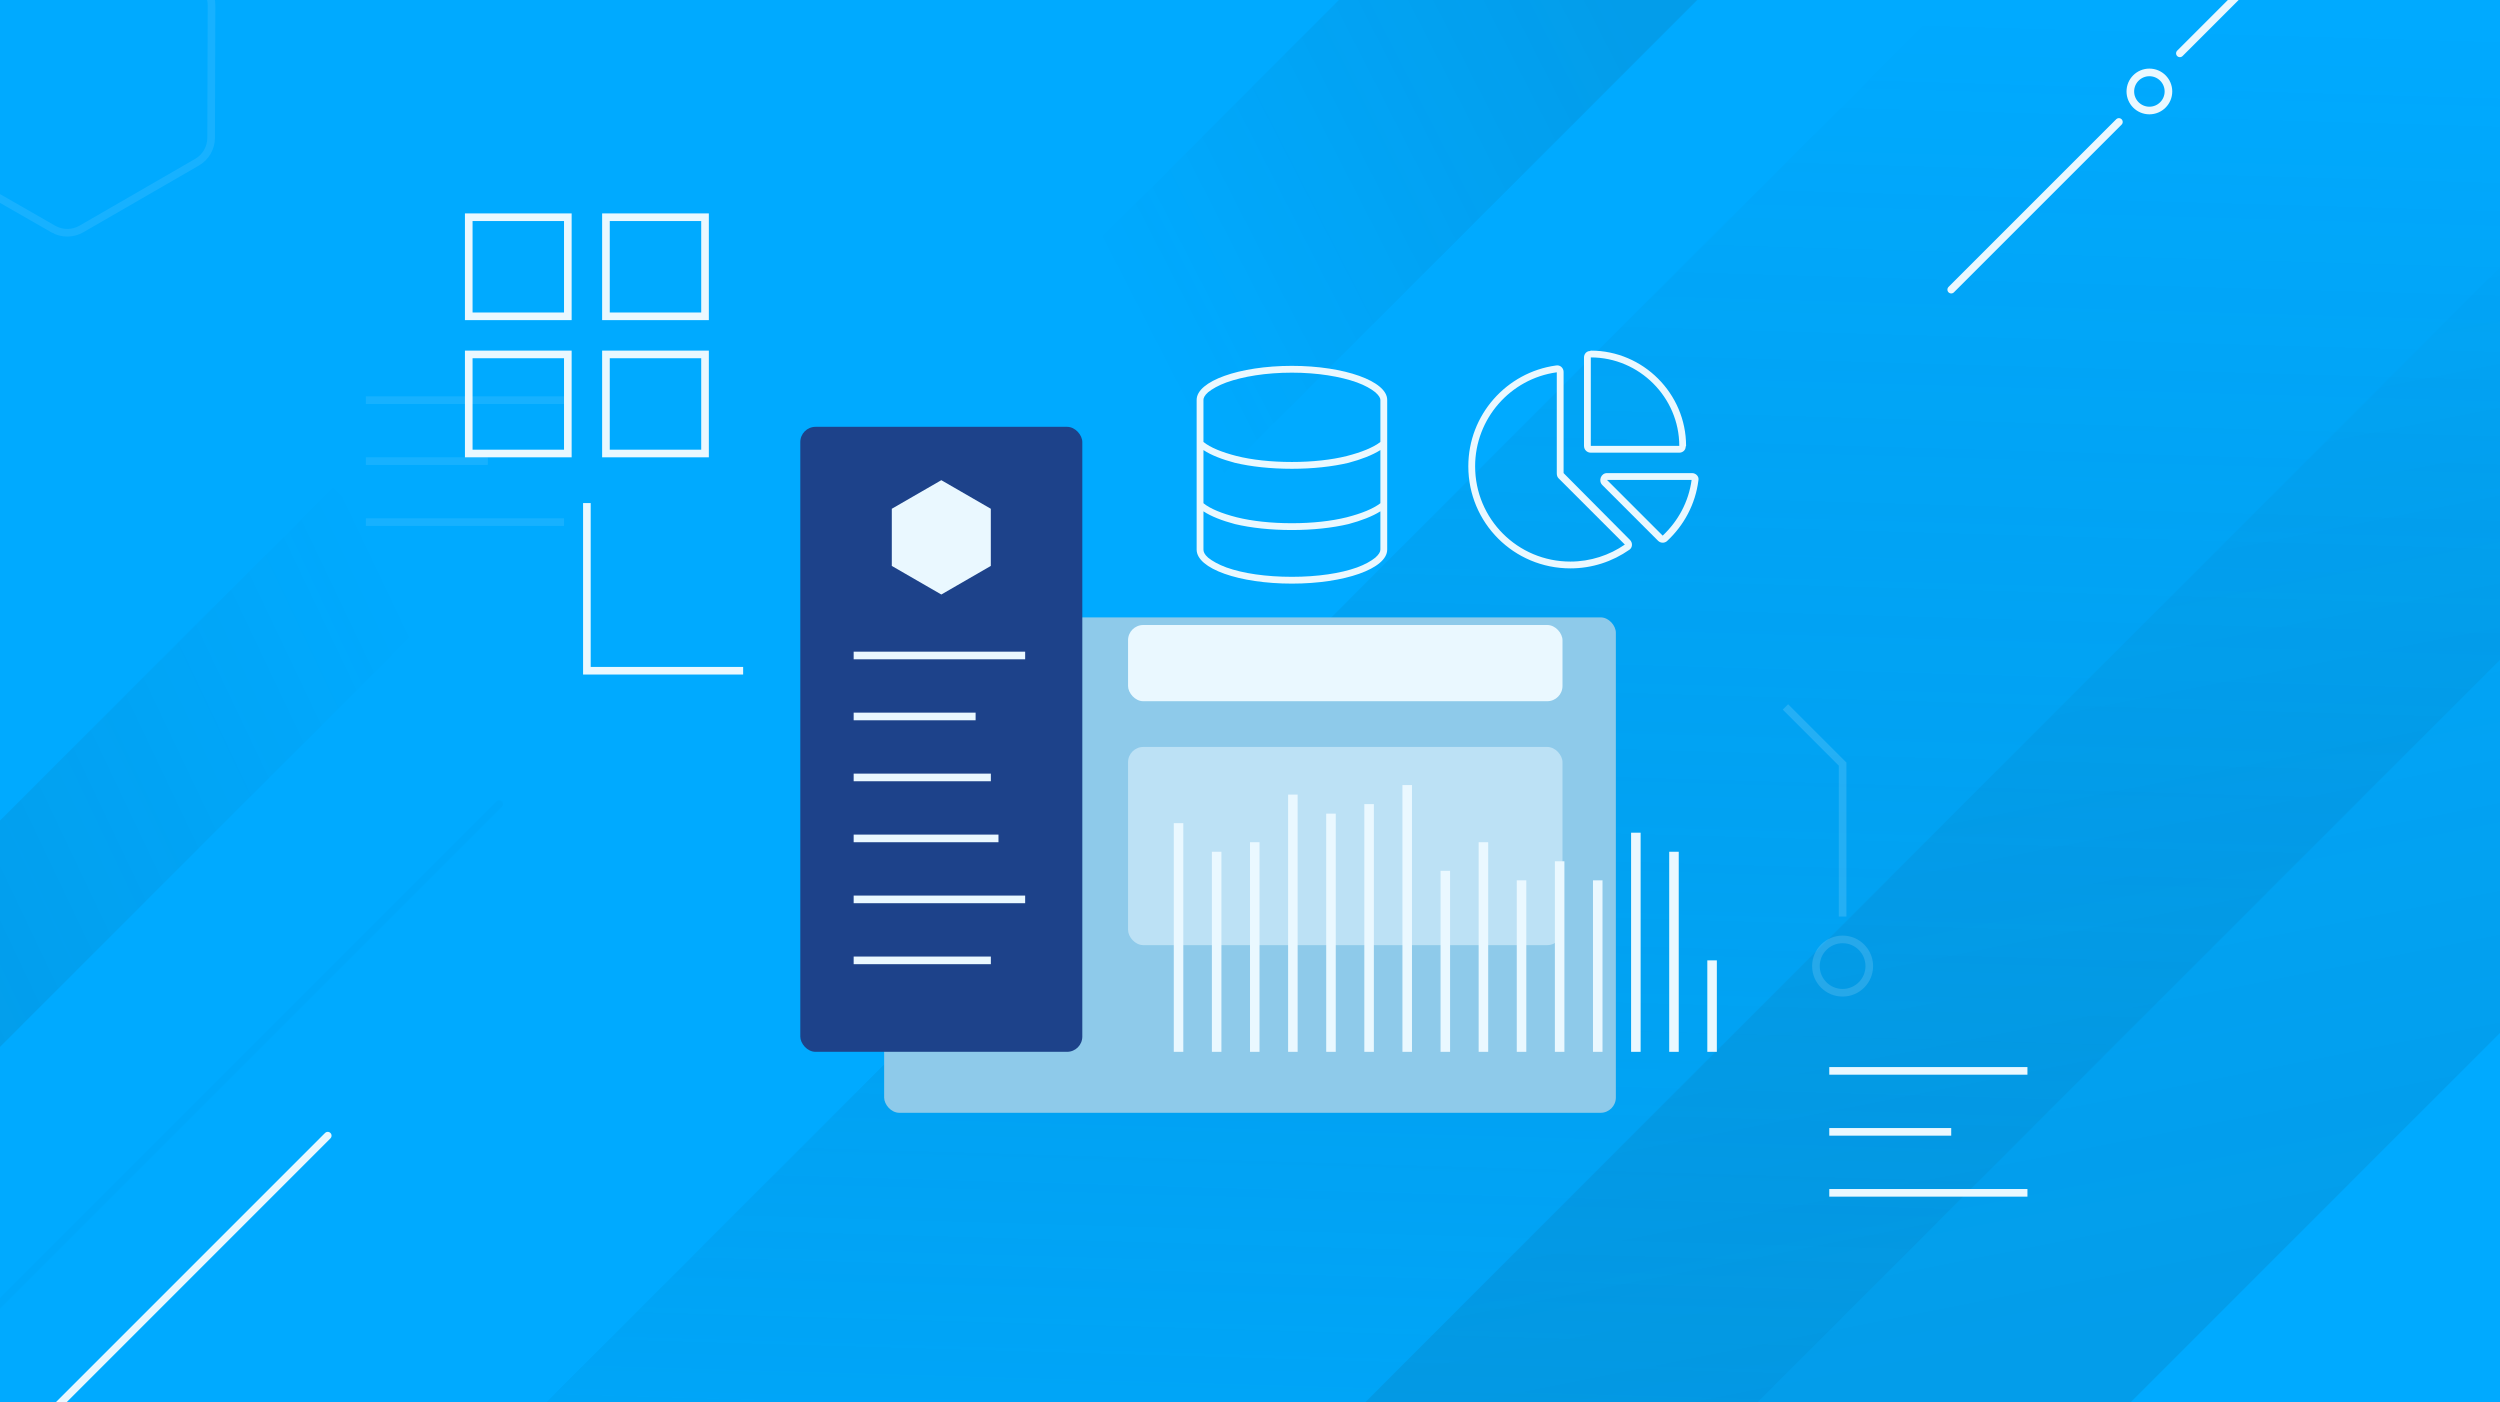 <svg width="328" height="184" viewBox="0 0 328 184" fill="none" xmlns="http://www.w3.org/2000/svg">
<g clip-path="url(#clip0_1194_254681)">
<rect width="328" height="184" fill="#00AAFF"/>
<path opacity="0.1" d="M214.667 -39L129 46.667L152.503 70.17L238.17 -15.497L214.667 -39Z" fill="url(#paint0_linear_1194_254681)"/>
<path opacity="0.1" d="M-1.225 138.582L58.512 78.845L43.667 64L-16.07 123.737L-1.225 138.582Z" fill="url(#paint1_linear_1194_254681)"/>
<path opacity="0.2" d="M299.864 -44.204L56.761 198.899L136.213 278.351L379.316 35.248L299.864 -44.204Z" fill="url(#paint2_linear_1194_254681)"/>
<path opacity="0.1" d="M397.596 -34.507L154.493 208.597L204.705 258.809L447.808 15.705L397.596 -34.507Z" fill="url(#paint3_linear_1194_254681)"/>
<path opacity="0.1" d="M-9.926 18.233L-9.926 18.232L-9.874 0.833C-9.874 0.832 -9.874 0.832 -9.874 0.832C-9.866 -0.483 -9.159 -1.696 -8.018 -2.354L7.143 -11.107C8.284 -11.766 9.687 -11.772 10.83 -11.121C10.83 -11.121 10.83 -11.121 10.831 -11.121L25.925 -2.467L25.926 -2.466C27.067 -1.816 27.761 -0.615 27.753 0.698L27.753 0.7L27.701 18.099C27.701 18.099 27.701 18.099 27.701 18.099C27.693 19.415 26.986 20.627 25.845 21.286L10.684 30.039C9.543 30.698 8.14 30.703 6.997 30.053C6.997 30.053 6.997 30.052 6.996 30.052L-8.098 21.398L-8.099 21.398C-9.24 20.748 -9.934 19.546 -9.926 18.233Z" stroke="#EAF8FF"/>
<path d="M256 38L278 16" stroke="#EAF8FF" stroke-linecap="round"/>
<path d="M286 7L308 -15" stroke="#EAF8FF" stroke-linecap="round"/>
<circle cx="282" cy="12" r="2.5" stroke="#EAF8FF"/>
<path d="M7 185L43 149" stroke="#EAF8FF" stroke-linecap="round"/>
<path d="M-4 175L65.5 105.5" stroke="#0091DA" stroke-opacity="0.1" stroke-linecap="round"/>
<g filter="url(#filter0_d_1194_254681)">
<rect x="116" y="65" width="96" height="65" rx="2" fill="#8ECAEA"/>
</g>
<path d="M169.5 76.571C162.58 76.571 157 74.618 157 72.107V52.464C157 50.009 162.58 48 169.5 48C176.364 48 182 50.009 182 52.464V72.107C182 74.618 176.364 76.571 169.5 76.571ZM181.107 72.107V67.085C180.047 67.754 178.596 68.312 176.922 68.759C174.801 69.261 172.234 69.54 169.5 69.54C166.71 69.54 164.143 69.261 162.022 68.759C160.348 68.312 158.897 67.754 157.893 67.085V72.107C157.893 72.386 158.004 72.721 158.507 73.167C159.065 73.614 159.846 74.06 160.906 74.451C163.083 75.232 166.096 75.679 169.5 75.679C172.848 75.679 175.862 75.232 178.038 74.451C179.098 74.06 179.879 73.614 180.437 73.167C180.94 72.721 181.107 72.386 181.107 72.107ZM176.922 60.723C174.801 61.225 172.234 61.505 169.5 61.505C166.71 61.505 164.143 61.225 162.022 60.723C160.348 60.277 158.897 59.719 157.893 59.049V66.025C158.786 66.75 160.292 67.364 162.246 67.866C164.254 68.368 166.766 68.647 169.5 68.647C172.179 68.647 174.69 68.368 176.699 67.866C178.652 67.364 180.158 66.75 181.107 66.025V59.049C180.047 59.719 178.596 60.277 176.922 60.723ZM181.107 57.989V52.464C181.107 52.241 180.94 51.906 180.437 51.46C179.879 51.013 179.098 50.567 178.038 50.176C175.862 49.395 172.848 48.893 169.5 48.893C166.096 48.893 163.083 49.395 160.906 50.176C159.846 50.567 159.065 51.013 158.507 51.46C158.004 51.906 157.893 52.241 157.893 52.464V57.989C158.786 58.714 160.292 59.328 162.246 59.83C164.254 60.333 166.766 60.612 169.5 60.612C172.179 60.612 174.69 60.333 176.699 59.83C178.652 59.328 180.158 58.714 181.107 57.989Z" fill="#EAF8FF"/>
<path d="M208.714 59.393C208.212 59.393 207.821 59.002 207.821 58.5V46.893C207.821 46.446 208.156 46.056 208.603 46.056L208.714 46C215.578 46 221.214 51.636 221.214 58.5L221.158 58.612C221.158 59.058 220.768 59.393 220.321 59.393H208.714ZM220.321 58.5C220.321 52.138 215.076 46.893 208.714 46.893V58.5H220.321ZM205.143 48.79V62.071L213.848 70.833C214.239 71.223 214.183 71.837 213.792 72.116C211.56 73.679 208.882 74.571 206.036 74.571C198.614 74.571 192.643 68.6 192.643 61.179C192.643 54.426 197.665 48.846 204.138 47.953C204.696 47.842 205.143 48.288 205.143 48.79ZM204.473 62.741C204.306 62.574 204.25 62.35 204.25 62.071V48.846C198.167 49.683 193.536 54.929 193.536 61.179C193.536 68.098 199.116 73.679 206.036 73.679C208.658 73.679 211.17 72.841 213.179 71.446L204.473 62.741ZM218.703 71C218.368 71.279 217.866 71.279 217.531 70.944L210.221 63.634C209.663 63.076 210.054 62.071 210.835 62.071H221.996C222.498 62.071 222.944 62.518 222.833 63.02C222.442 66.145 220.935 68.935 218.703 71ZM218.145 70.275C220.154 68.377 221.549 65.866 221.94 62.964H210.835L218.145 70.275Z" fill="#EAF8FF"/>
<rect opacity="0.5" x="148" y="98" width="57" height="26" rx="2" fill="#EAF8FF"/>
<line x1="154.625" y1="108" x2="154.625" y2="138" stroke="#EAF8FF" stroke-width="1.25"/>
<line x1="159.625" y1="111.75" x2="159.625" y2="138" stroke="#EAF8FF" stroke-width="1.25"/>
<line x1="164.625" y1="110.5" x2="164.625" y2="138" stroke="#EAF8FF" stroke-width="1.25"/>
<line x1="169.625" y1="104.25" x2="169.625" y2="138" stroke="#EAF8FF" stroke-width="1.25"/>
<line x1="174.625" y1="106.75" x2="174.625" y2="138" stroke="#EAF8FF" stroke-width="1.25"/>
<line x1="179.625" y1="105.5" x2="179.625" y2="138" stroke="#EAF8FF" stroke-width="1.25"/>
<line x1="184.625" y1="103" x2="184.625" y2="138" stroke="#EAF8FF" stroke-width="1.25"/>
<line x1="189.625" y1="114.25" x2="189.625" y2="138" stroke="#EAF8FF" stroke-width="1.25"/>
<line x1="194.625" y1="110.5" x2="194.625" y2="138" stroke="#EAF8FF" stroke-width="1.25"/>
<line x1="199.625" y1="115.5" x2="199.625" y2="138" stroke="#EAF8FF" stroke-width="1.25"/>
<line x1="204.625" y1="113" x2="204.625" y2="138" stroke="#EAF8FF" stroke-width="1.25"/>
<line x1="209.625" y1="115.5" x2="209.625" y2="138" stroke="#EAF8FF" stroke-width="1.25"/>
<line x1="214.625" y1="109.25" x2="214.625" y2="138" stroke="#EAF8FF" stroke-width="1.25"/>
<line x1="219.625" y1="111.75" x2="219.625" y2="138" stroke="#EAF8FF" stroke-width="1.25"/>
<line x1="224.625" y1="126" x2="224.625" y2="138" stroke="#EAF8FF" stroke-width="1.25"/>
<rect x="148" y="82" width="57" height="10" rx="2" fill="#EAF8FF"/>
<rect x="105" y="56" width="37" height="82" rx="2" fill="#1D428A"/>
<path d="M112 86H134.5" stroke="#EAF8FF"/>
<path d="M112 94H128" stroke="#EAF8FF"/>
<path d="M112 102H130" stroke="#EAF8FF"/>
<path d="M112 110H131" stroke="#EAF8FF"/>
<path d="M112 118H134.5" stroke="#EAF8FF"/>
<path d="M112 126H130" stroke="#EAF8FF"/>
<path d="M123.5 63L129.995 66.75V74.25L123.5 78L117.005 74.25V66.75L123.5 63Z" fill="#EAF8FF"/>
<line x1="240" y1="140.5" x2="266" y2="140.5" stroke="#EAF8FF"/>
<line x1="240" y1="148.5" x2="256" y2="148.5" stroke="#EAF8FF"/>
<line x1="240" y1="156.5" x2="266" y2="156.5" stroke="#EAF8FF"/>
<g opacity="0.1">
<line x1="48" y1="52.5" x2="74" y2="52.5" stroke="#EAF8FF"/>
<line x1="48" y1="60.5" x2="64" y2="60.5" stroke="#EAF8FF"/>
<line x1="48" y1="68.5" x2="74" y2="68.5" stroke="#EAF8FF"/>
</g>
<g opacity="0.15">
<circle cx="4" cy="4" r="3.5" transform="matrix(1.19249e-08 -1 -1 -1.19249e-08 245.75 130.75)" stroke="#EAF8FF"/>
<path d="M241.75 120.25L241.75 100.25L234.25 92.75" stroke="#EAF8FF"/>
</g>
<path d="M97.5 88H77C77 88 77 68.5 77 66" stroke="#EAF8FF"/>
<rect x="61.5" y="28.5" width="13" height="13" stroke="#EAF8FF"/>
<rect x="79.5" y="28.5" width="13" height="13" stroke="#EAF8FF"/>
<rect x="61.5" y="46.5" width="13" height="13" stroke="#EAF8FF"/>
<rect x="79.5" y="46.5" width="13" height="13" stroke="#EAF8FF"/>
</g>
<defs>
<filter id="filter0_d_1194_254681" x="92" y="57" width="144" height="113" filterUnits="userSpaceOnUse" color-interpolation-filters="sRGB">
<feFlood flood-opacity="0" result="BackgroundImageFix"/>
<feColorMatrix in="SourceAlpha" type="matrix" values="0 0 0 0 0 0 0 0 0 0 0 0 0 0 0 0 0 0 127 0" result="hardAlpha"/>
<feOffset dy="16"/>
<feGaussianBlur stdDeviation="12"/>
<feComposite in2="hardAlpha" operator="out"/>
<feColorMatrix type="matrix" values="0 0 0 0 0 0 0 0 0 0 0 0 0 0 0 0 0 0 0.32 0"/>
<feBlend mode="normal" in2="BackgroundImageFix" result="effect1_dropShadow_1194_254681"/>
<feBlend mode="normal" in="SourceGraphic" in2="effect1_dropShadow_1194_254681" result="shape"/>
</filter>
<linearGradient id="paint0_linear_1194_254681" x1="148.343" y1="41.407" x2="214.82" y2="7.306" gradientUnits="userSpaceOnUse">
<stop stop-color="#1C282E" stop-opacity="0"/>
<stop offset="1" stop-color="#1C282E"/>
</linearGradient>
<linearGradient id="paint1_linear_1194_254681" x1="51.97" y1="76.491" x2="-18.654" y2="110.079" gradientUnits="userSpaceOnUse">
<stop stop-color="#1C282E" stop-opacity="0"/>
<stop offset="1" stop-color="#1C282E"/>
</linearGradient>
<linearGradient id="paint2_linear_1194_254681" x1="218.18" y1="0.551" x2="212.78" y2="188.772" gradientUnits="userSpaceOnUse">
<stop stop-color="#1C282E" stop-opacity="0"/>
<stop offset="1" stop-color="#0091DA"/>
</linearGradient>
<linearGradient id="paint3_linear_1194_254681" x1="336.921" y1="14.257" x2="364.93" y2="155.67" gradientUnits="userSpaceOnUse">
<stop stop-color="#1C282E" stop-opacity="0"/>
<stop offset="1" stop-color="#1C282E"/>
</linearGradient>
<clipPath id="clip0_1194_254681">
<rect width="328" height="184" fill="white"/>
</clipPath>
</defs>
</svg>
